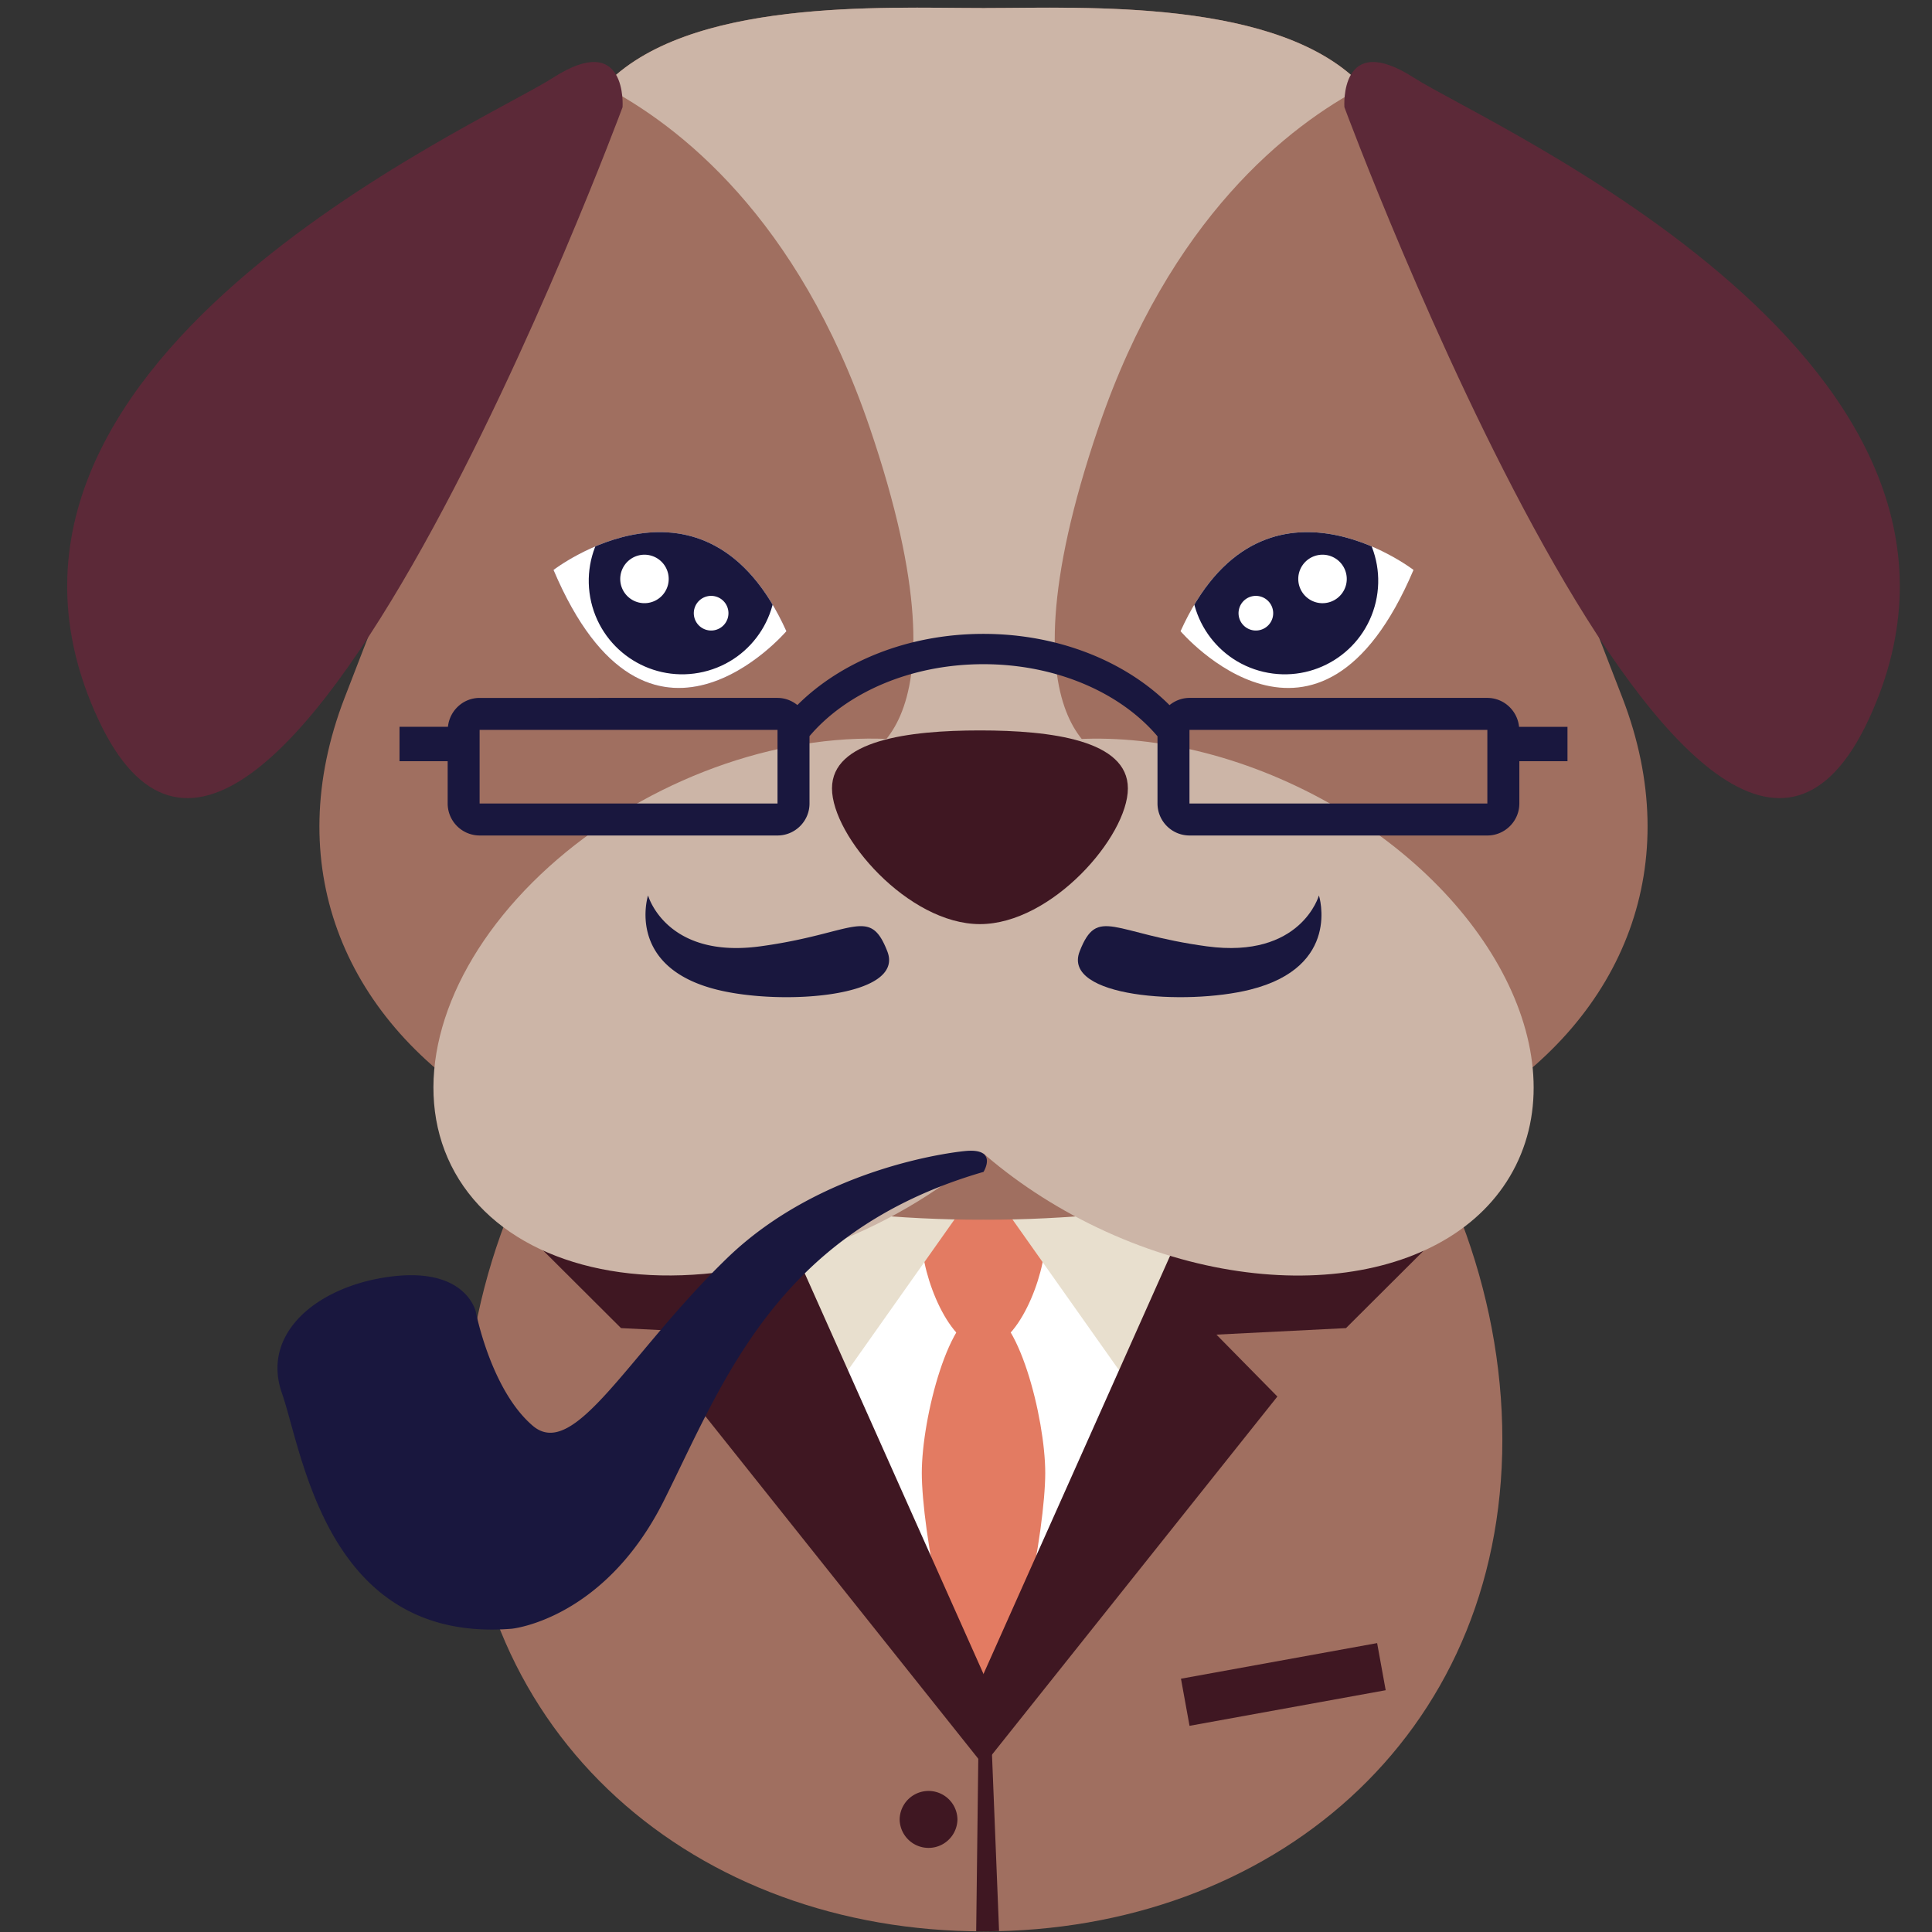 <svg xmlns="http://www.w3.org/2000/svg" xmlns:xlink="http://www.w3.org/1999/xlink" viewBox="0 0 300 300"><rect x="0" y="0" width="300" height="300" fill="#333333" stroke="none"/><path d="M233.284 223.554c0 46.348-36.069 76.347-80.57 76.347-44.493 0-80.565-29.999-80.565-76.347s36.071-91.497 80.565-91.497c44.501 0 80.57 45.149 80.57 91.497z" fill="#a06f60"/><path d="M110.695 180.735l41.719 86.257 40.432-88.306s-44.499-30.748-82.151 2.049z" fill="#fff"/><path d="M151.582 299.88c.346.003.694.021 1.047.021.842 0 1.671-.032 2.506-.053l-2.727-68.047-.826 68.079zm31.798-39.211l30.46-5.53 1.329 7.317-30.46 5.529z" fill="#3f1722"/><path d="M143.136 228.726c0 8.523 4.289 33.345 9.583 33.345s9.586-24.822 9.586-33.345c0-8.52-4.292-25.381-9.586-25.381s-9.583 16.86-9.583 25.381z" fill="#e37b62"/><path d="M162.305 192.484c0-5.635-4.295-10.204-9.586-10.204-5.294 0-9.583 4.568-9.583 10.204s4.289 16.785 9.583 16.785c5.291 0 9.586-11.149 9.586-16.785z" fill="#e37b62"/><path fill="#e8dfce" d="M113.767 184.529l14.835 32.58 22.57-31.935z"/><path d="M153.019 274.496v-13.888l-38.341-85.925-10.848-22.582c-10.8 9.812-19.443 22.539-24.955 36.628l17.556 17.5 20.118 1.009-9.458 9.615 45.928 57.643z" fill="#3f1722"/><path fill="#e8dfce" d="M191.669 184.529l-14.838 32.58-22.571-31.935z"/><path d="M226.56 188.728c-5.512-14.088-14.157-26.814-24.955-36.627l-10.848 22.582-38.343 85.925v13.888l45.936-57.643-9.464-9.615 20.118-1.009 17.556-17.501zm-86.863 93.792a4.488 4.488 0 0 1 8.975 0 4.488 4.488 0 0 1-8.975 0z" fill="#3f1722"/><path d="M251.951 108.416c-16.612-43.19-27.503-66.884-36.135-88.456-8.302-20.764-45.649-18.716-62.597-18.716-.17 0-.337.008-.505.015-.165-.007-.332-.015-.497-.015-16.953 0-54.3-2.048-62.605 18.716-8.624 21.573-19.515 45.267-36.127 88.456-9.852 25.607-.47 49.309 22.425 63.537 20.458 12.717 52.926 17.443 76.307 17.443.165 0 .332-.007.497-.011.168.004.335.011.505.011 23.381 0 55.844-4.726 76.307-17.443 22.892-14.229 32.271-37.93 22.425-63.537z" fill="#a06f60"/><ellipse transform="rotate(-26.45 119.494 156.37)" cx="119.509" cy="156.38" rx="55.234" ry="37.583" fill="#ccb5a7"/><path d="M85.947 88.497s23.631-18.206 36.164 9.516c.001-.001-21.459 25.152-36.164-9.516z" opacity=".49" fill="#442282"/><defs><path id="a" d="M85.947 88.497s23.631-18.206 36.164 9.516c.001-.001-21.459 25.152-36.164-9.516z"/></defs><use xlink:href="#a" overflow="visible" fill="#fff"/><clipPath id="b"><use xlink:href="#a" overflow="visible"/></clipPath><path d="M91.799 93.484c-1.81-7.812 3.04-15.615 10.843-17.434 7.811-1.818 15.611 3.036 17.431 10.842 1.82 7.809-3.032 15.615-10.838 17.434-7.815 1.819-15.61-3.033-17.436-10.842z" clip-path="url(#b)" fill="#19173e"/><path d="M103.737 89.042a3.765 3.765 0 0 0-4.518-2.809 3.772 3.772 0 0 0-2.812 4.52 3.763 3.763 0 1 0 7.33-1.711zm9.307 5.565a2.69 2.69 0 1 0-5.24 1.22 2.69 2.69 0 0 0 5.24-1.22z" fill="#fff"/><path d="M176.244 122.42c0-7.46-11.831-9-22.975-9-11.14 0-22.969 1.54-22.969 9 0 7.457 11.829 21.076 22.969 21.076 11.144 0 22.975-13.619 22.975-21.076z" opacity=".49" fill="#442282"/><path d="M136.473 131.781c-9.246 18.586 5.4 44.663 32.71 58.249 27.317 13.587 56.952 9.537 66.192-9.05 9.246-18.584-5.403-44.662-32.715-58.249-27.312-13.585-56.944-9.533-66.187 9.05z" fill="#ccb5a7"/><path d="M204.803 139.043s-2.767 9.882-17.391 7.906c-14.63-1.977-16.995-6.325-19.767.791-2.764 7.114 16.416 8.446 26.485 5.929 14.228-3.557 10.673-14.626 10.673-14.626z" fill="#19173e"/><path d="M173.756 118.488s-20.16-2.37-3.162-52.179c11.088-32.488 29.571-46.807 41.086-52.839C198.881-.337 168.144 1.243 153.219 1.243c-.17 0-.337.008-.505.015-.165-.007-.332-.015-.497-.015-14.904 0-45.575-1.577-58.408 12.159 11.507 5.998 30.084 20.307 41.211 52.907 16.995 49.809-3.165 52.179-3.165 52.179h41.901z" fill="#ccb5a7"/><path d="M219.488 88.497s-23.636-18.206-36.172 9.516c0-.001 21.465 25.152 36.172-9.516z" fill="#fff"/><defs><path id="c" d="M219.488 88.497s-23.636-18.206-36.172 9.516c0-.001 21.465 25.152 36.172-9.516z"/></defs><clipPath id="d"><use xlink:href="#c" overflow="visible"/></clipPath><path d="M213.631 93.484c1.815-7.812-3.035-15.615-10.843-17.434-7.805-1.818-15.611 3.036-17.434 10.842-1.815 7.809 3.038 15.615 10.845 17.434 7.809 1.819 15.611-3.033 17.432-10.842z" clip-path="url(#d)" fill="#19173e"/><path d="M201.693 89.042a3.768 3.768 0 0 1 4.523-2.809 3.774 3.774 0 0 1 2.812 4.52 3.77 3.77 0 0 1-4.526 2.812 3.768 3.768 0 0 1-2.809-4.523zm-9.302 5.565a2.686 2.686 0 0 1 3.226-2.009 2.693 2.693 0 0 1 2.014 3.229 2.69 2.69 0 1 1-5.24-1.22z" fill="#fff"/><path d="M129.192 122.42c0-7.46 11.831-9 22.972-9 11.14 0 22.972 1.54 22.972 9 0 7.457-11.832 21.076-22.972 21.076-11.141 0-22.972-13.619-22.972-21.076z" fill="#3f1722"/><path d="M149.942 178.725s-21.795 1.852-37.092 16.69c-15.3 14.836-23.647 31.53-30.137 25.966-6.495-5.565-8.81-17.618-8.81-17.618s-1.39-6.955-12.982-5.565c-11.59 1.393-20.397 8.809-17.157 18.082 3.247 9.274 6.96 38.951 35.702 36.63 0 0 14.375-1.391 23.647-19.939 9.27-18.546 17.62-41.729 49.609-51.002 0-.001 2.32-3.708-2.78-3.244zm85.936-65.867c-.252-2.506-2.355-4.487-4.922-4.487H184.7c-1.175 0-2.246.432-3.099 1.12-6.726-6.716-17.139-11.063-28.896-11.063-11.749 0-22.156 4.344-28.888 11.053-.85-.682-1.916-1.109-3.085-1.109H74.474c-2.562 0-4.669 1.981-4.916 4.487h-7.521v5.34h7.476v6.572a4.976 4.976 0 0 0 4.962 4.963h46.258c2.732 0 4.967-2.232 4.967-4.963V114.31c5.684-6.708 15.648-11.175 27.006-11.175 11.375 0 21.348 4.479 27.03 11.199v10.438a4.976 4.976 0 0 0 4.964 4.963h46.255c2.729 0 4.967-2.232 4.967-4.963V118.2h7.476v-5.34h-7.52zM120.732 124.77H74.474v-11.435h46.258v11.435zm110.224 0H184.7v-11.435h46.255v11.435zm-130.328 14.273s2.767 9.882 17.397 7.906c14.625-1.977 16.995-6.325 19.762.791 2.769 7.114-16.416 8.446-26.485 5.929-14.23-3.557-10.674-14.626-10.674-14.626z" fill="#19173e"/><path d="M96.671 16.64s.829-12.044-10.795-4.569c-11.63 7.475-96.348 44.435-70.599 99.669 25.746 55.233 81.394-95.1 81.394-95.1zm112.086 0s-.829-12.044 10.798-4.569c11.629 7.475 96.348 44.435 70.601 99.669-25.749 55.233-81.399-95.1-81.399-95.1z" fill="#5c2938"/></svg>